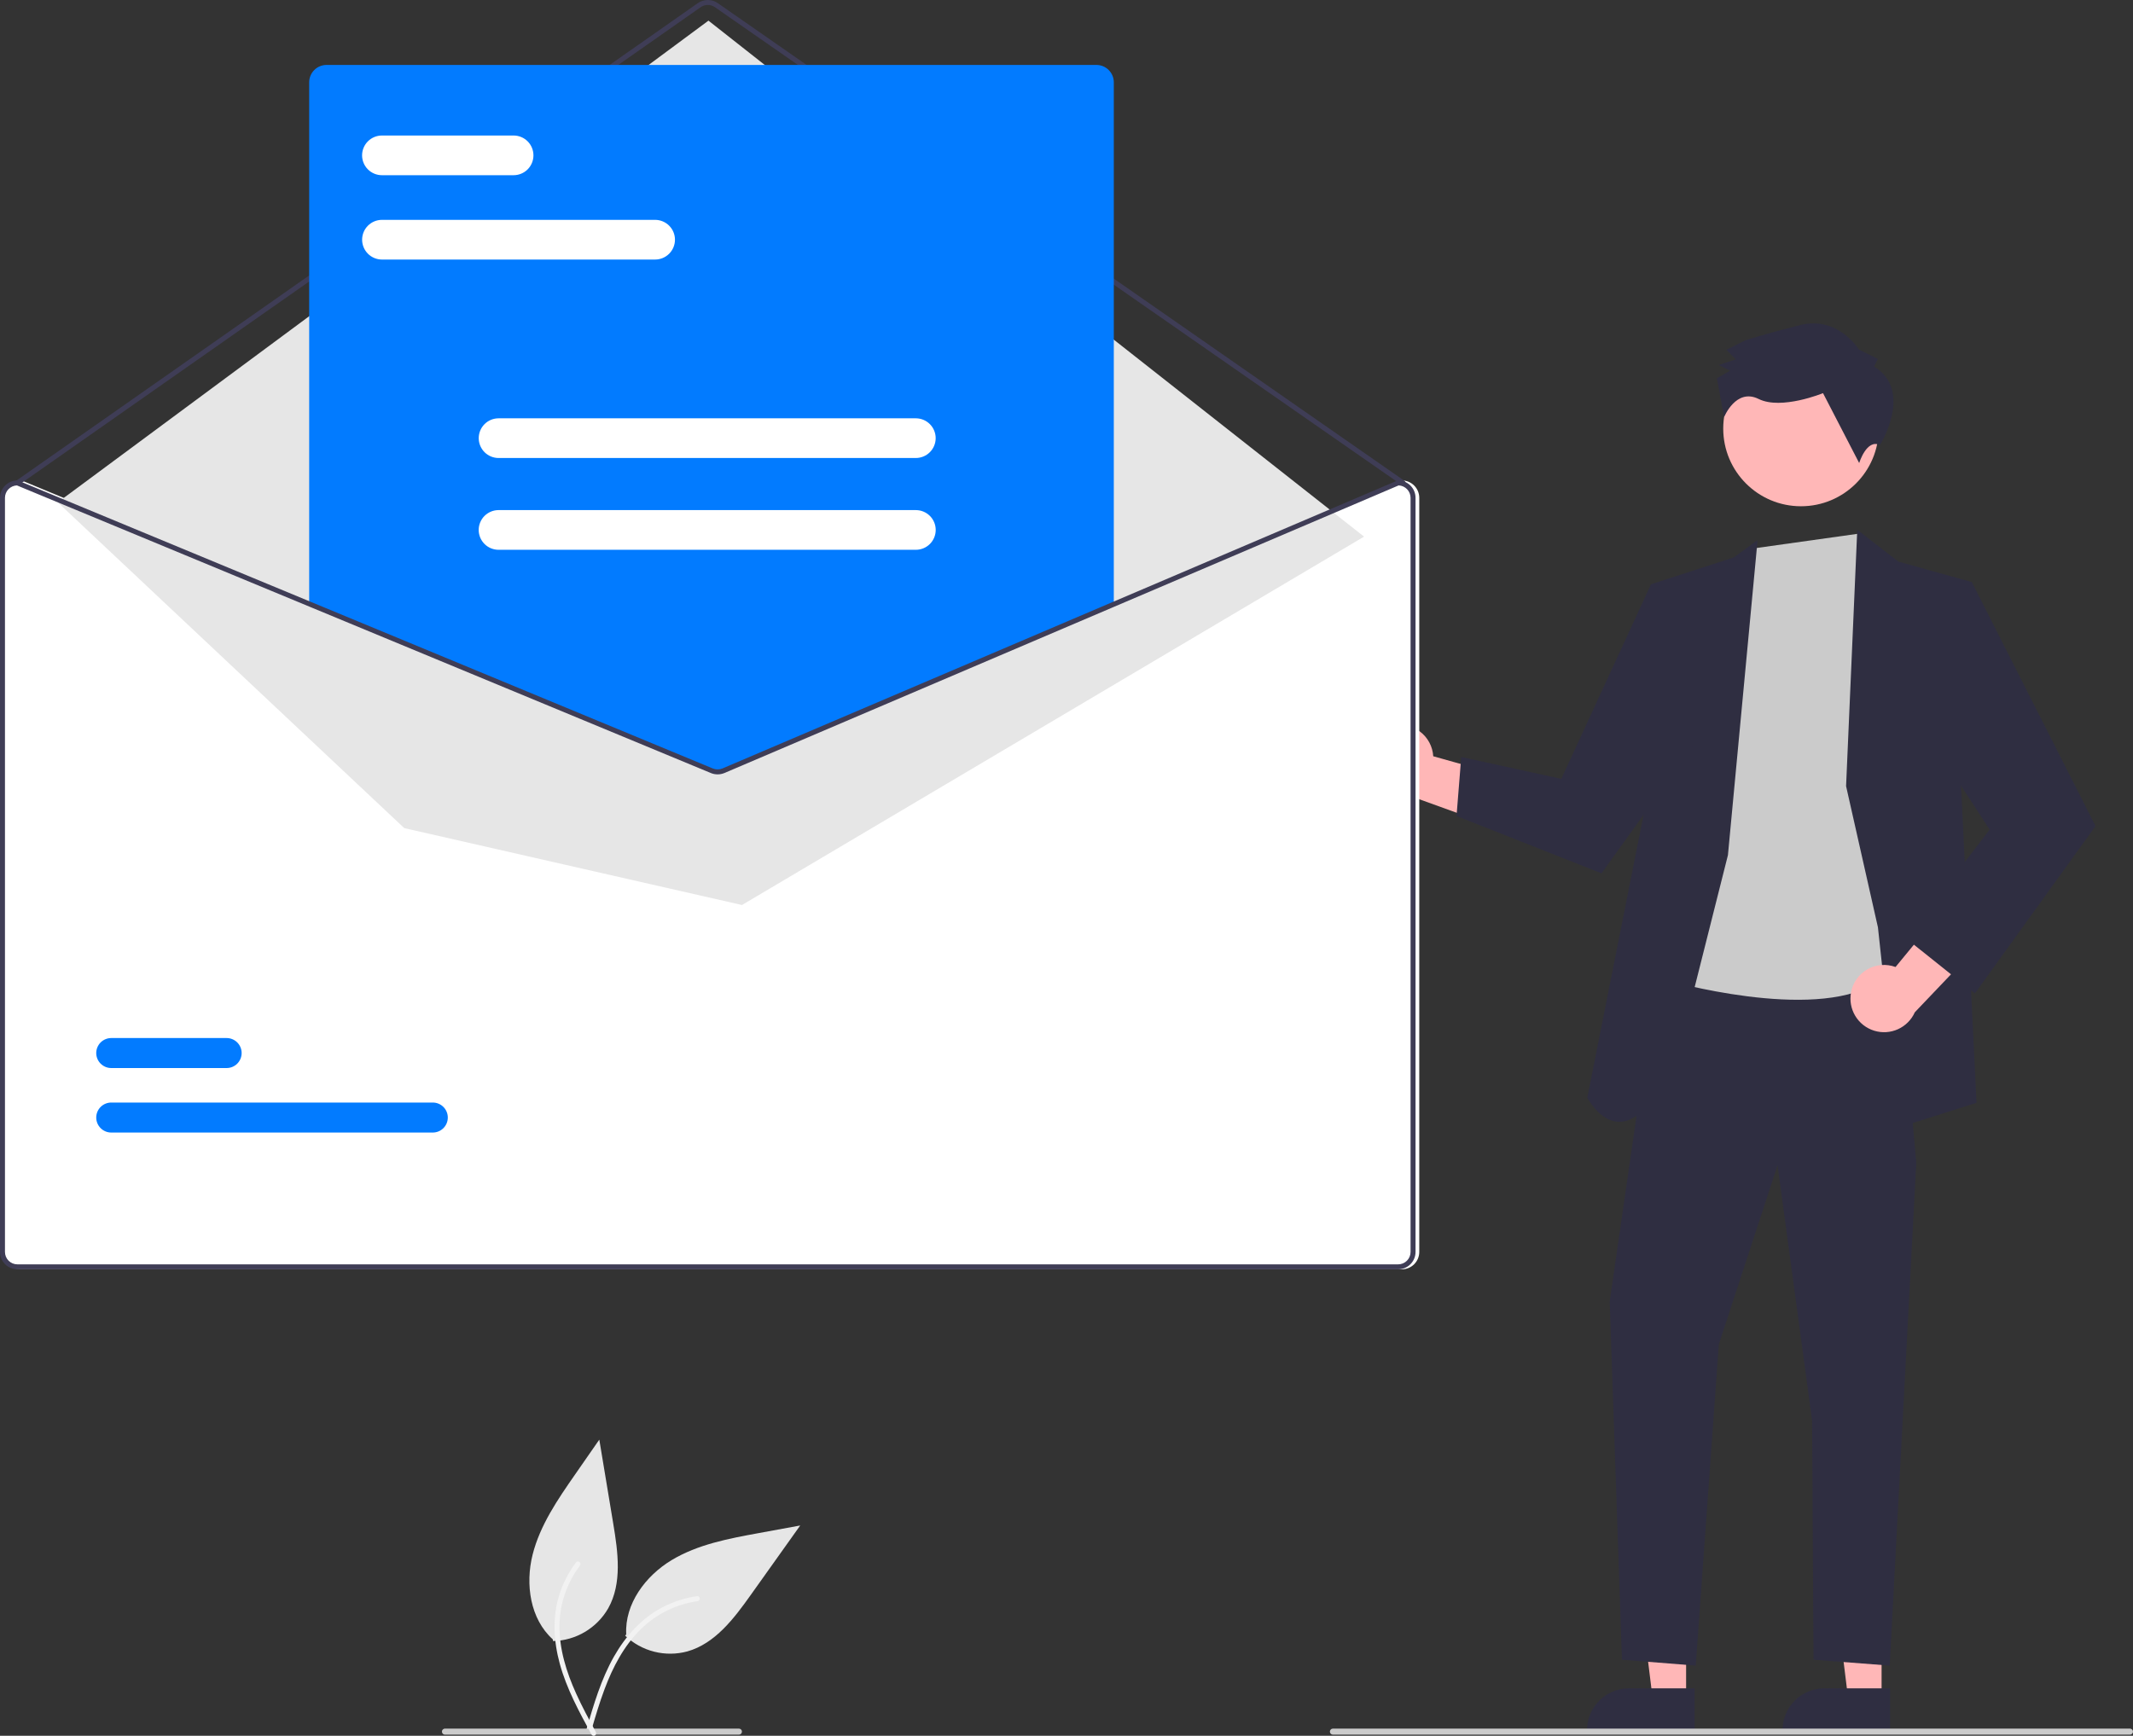 <svg width="403" height="328" viewBox="0 0 403 328" fill="none" xmlns="http://www.w3.org/2000/svg">
<rect x="0" y="0" width="403" height="328" fill="#333333" stroke="none"/>
<g clip-path="url(#clip0_204_2)">
<path d="M118.124 309.094C119.662 310.554 121.551 311.593 123.608 312.112C125.665 312.631 127.821 312.612 129.868 312.057C135.115 310.568 138.676 305.839 141.837 301.397L151.189 288.263L143.307 289.707C137.639 290.746 131.831 291.836 126.894 294.807C121.958 297.778 118.004 303.082 118.317 308.831" fill="#E6E6E6"/>
<path d="M110.798 326.787C112.18 322.078 113.571 317.305 116.011 313.013C118.179 309.202 121.14 305.858 125.048 303.779C127.12 302.679 129.369 301.948 131.692 301.62C132.299 301.534 132.397 302.477 131.794 302.562C127.771 303.136 124.034 304.972 121.122 307.805C117.895 310.96 115.777 315.028 114.212 319.214C113.264 321.746 112.5 324.339 111.739 326.932C111.716 327.054 111.648 327.164 111.547 327.237C111.446 327.311 111.321 327.343 111.197 327.328C111.073 327.308 110.962 327.24 110.888 327.139C110.813 327.038 110.782 326.911 110.8 326.787L110.798 326.787Z" fill="#F2F2F2"/>
<path d="M262.999 137.143C263.898 136.927 264.833 136.91 265.738 137.094C266.644 137.278 267.498 137.658 268.241 138.207C268.983 138.756 269.597 139.461 270.037 140.273C270.477 141.084 270.734 141.983 270.79 142.904L292.413 148.977L283.59 156.612L264.409 149.674C262.853 149.664 261.355 149.085 260.198 148.045C259.042 147.006 258.307 145.579 258.133 144.034C257.959 142.49 258.359 140.935 259.256 139.665C260.153 138.395 261.485 137.498 262.999 137.143L262.999 137.143Z" fill="#FFB7B7"/>
<path d="M318.566 321.092L312.262 321.091L309.264 296.803L318.567 296.803L318.566 321.092Z" fill="#FFB7B7"/>
<path d="M320.173 327.196L299.849 327.195V326.938C299.85 324.842 300.683 322.832 302.167 321.35C303.65 319.868 305.662 319.035 307.76 319.035H307.76L320.173 319.036L320.173 327.196Z" fill="#2F2E41"/>
<path d="M355.499 321.092L349.196 321.091L346.197 296.803L355.499 296.803L355.499 321.092Z" fill="#FFB7B7"/>
<path d="M357.106 327.196L336.783 327.195V326.938C336.783 324.842 337.616 322.832 339.1 321.35C340.583 319.868 342.595 319.035 344.693 319.035H344.694L357.106 319.036L357.106 327.196Z" fill="#2F2E41"/>
<path d="M313.416 181.687L304.131 245.937L306.444 313.63L320.386 314.739L324.746 254.031L335.844 220.18L342.369 268.434L342.637 313.63L357.033 314.739L362.054 219.721L358.361 178.398L313.416 181.687Z" fill="#2F2E41"/>
<path d="M340.269 95.664C348.381 95.664 354.957 89.095 354.957 80.99C354.957 72.886 348.381 66.316 340.269 66.316C332.157 66.316 325.581 72.886 325.581 80.99C325.581 89.095 332.157 95.664 340.269 95.664Z" fill="#FFB7B7"/>
<path d="M331.216 103.646L315.001 185.259C315.001 185.259 342.301 193.087 354.261 185.86C366.22 178.634 360.861 156.325 360.861 156.325L358.671 118.364L354.623 108.765L351.189 100.84L331.216 103.646Z" fill="#CBCBCB"/>
<path d="M326.47 161.577L332.071 102.062L327.591 105.329L311.929 110.411L310.857 152.312L299.901 207.412C299.901 207.412 307.732 222.679 317.438 197.422L326.47 161.577Z" fill="#2F2E41"/>
<path d="M319.467 116.678L311.929 110.411L294.988 147.178L276.083 143.041L275.19 154.195L302.58 165.025L321.246 139.064L319.467 116.678Z" fill="#2F2E41"/>
<path d="M348.791 148.55L350.902 100.113L358.671 106.123L372.545 109.987L370.511 148.55L373.439 208.387L358.893 212.99L354.809 175.232L348.791 148.55Z" fill="#2F2E41"/>
<path d="M349.724 187.541C349.887 186.632 350.247 185.77 350.78 185.016C351.312 184.261 352.003 183.632 352.805 183.173C353.607 182.715 354.5 182.437 355.421 182.36C356.342 182.283 357.268 182.409 358.135 182.729L372.39 165.387L375.843 176.527L361.776 191.287C361.142 192.706 360.009 193.844 358.591 194.485C357.174 195.125 355.57 195.224 354.085 194.762C352.599 194.3 351.335 193.31 350.531 191.979C349.728 190.648 349.441 189.069 349.724 187.541V187.541Z" fill="#FFB7B7"/>
<path d="M363.256 115.364L372.545 109.987L395.919 156.101L373.131 187.716L360.133 177.333L375.916 156.771L361.531 134.685L363.256 115.364Z" fill="#2F2E41"/>
<path d="M354.083 69.259L354.795 67.827L351.213 66.049C351.213 66.049 347.26 59.624 340.108 61.429C332.956 63.235 329.738 64.316 329.738 64.316L326.164 66.112L327.958 67.895L324.74 68.976L326.89 70.043L324.388 71.479L325.735 78.842C325.735 78.842 327.971 73.258 332.271 75.392C336.57 77.526 344.434 74.289 344.434 74.289L351.267 87.499C351.267 87.499 352.676 82.868 355.189 84.103C355.189 84.103 361.61 73.888 354.083 69.259Z" fill="#2F2E41"/>
<path d="M264.865 90.788H264.771L210.907 113.767L137.209 145.207C136.921 145.328 136.612 145.391 136.3 145.392C135.988 145.394 135.678 145.334 135.389 145.216L59.354 113.701L4.167 90.825L4.082 90.788H3.988C3.118 90.789 2.283 91.135 1.667 91.75C1.051 92.365 0.705 93.199 0.704 94.069V236.573C0.705 237.443 1.051 238.277 1.667 238.893C2.283 239.508 3.118 239.854 3.988 239.855H264.865C265.736 239.854 266.571 239.508 267.187 238.893C267.802 238.277 268.149 237.443 268.15 236.573V94.069C268.149 93.199 267.802 92.365 267.187 91.75C266.571 91.135 265.736 90.789 264.865 90.788V90.788Z" fill="white"/>
<path d="M265.099 91.725C265.004 91.725 264.91 91.696 264.832 91.641L135.069 1.356C134.674 1.082 134.205 0.936 133.725 0.937C133.244 0.938 132.775 1.085 132.381 1.36L3.554 91.64C3.452 91.712 3.326 91.74 3.203 91.718C3.081 91.696 2.972 91.627 2.901 91.525C2.829 91.424 2.801 91.298 2.823 91.175C2.844 91.053 2.913 90.944 3.015 90.873L131.843 0.593C132.394 0.208 133.05 0.001 133.723 -3.18232e-06C134.396 -0.001 135.053 0.204 135.606 0.586L265.368 90.872C265.45 90.929 265.511 91.011 265.544 91.105C265.576 91.2 265.577 91.302 265.547 91.397C265.517 91.492 265.458 91.575 265.377 91.634C265.297 91.694 265.199 91.725 265.099 91.725L265.099 91.725Z" fill="#3F3D56"/>
<path d="M10.915 94.926L133.852 3.9L257.722 101.403L140.186 171.014L76.375 156.482L10.915 94.926Z" fill="#E6E6E6"/>
<path d="M81.761 214.01H21.027C20.654 214.011 20.285 213.939 19.94 213.797C19.595 213.655 19.282 213.447 19.017 213.184C18.753 212.921 18.543 212.609 18.4 212.265C18.256 211.921 18.182 211.552 18.182 211.179C18.181 210.807 18.254 210.438 18.397 210.093C18.539 209.749 18.748 209.436 19.011 209.172C19.275 208.909 19.588 208.699 19.932 208.557C20.277 208.414 20.646 208.341 21.019 208.34H81.761C82.134 208.339 82.504 208.412 82.849 208.554C83.194 208.695 83.507 208.904 83.771 209.166C84.036 209.429 84.245 209.742 84.389 210.086C84.532 210.43 84.606 210.798 84.607 211.171C84.607 211.544 84.534 211.913 84.392 212.257C84.25 212.601 84.041 212.914 83.777 213.178C83.514 213.442 83.201 213.651 82.856 213.794C82.512 213.936 82.142 214.01 81.77 214.01H81.761Z" fill="#027BFF"/>
<path d="M42.817 201.822H21.027C20.654 201.823 20.285 201.751 19.94 201.609C19.595 201.467 19.282 201.259 19.017 200.996C18.753 200.733 18.543 200.421 18.4 200.077C18.256 199.733 18.182 199.364 18.182 198.992C18.181 198.619 18.254 198.25 18.397 197.906C18.539 197.561 18.748 197.248 19.011 196.984C19.275 196.721 19.588 196.512 19.932 196.369C20.277 196.226 20.646 196.153 21.019 196.153H42.817C43.569 196.152 44.29 196.451 44.822 196.981C45.355 197.512 45.654 198.232 45.655 198.983C45.656 199.734 45.359 200.455 44.828 200.988C44.298 201.52 43.578 201.82 42.826 201.822H42.817Z" fill="#027BFF"/>
<path d="M135.581 145.626C135.119 145.626 134.662 145.537 134.235 145.362L58.416 113.932V15.551C58.417 14.681 58.763 13.847 59.379 13.232C59.995 12.617 60.83 12.271 61.7 12.27H207.153C208.024 12.271 208.859 12.617 209.475 13.232C210.09 13.847 210.437 14.681 210.438 15.551V114.001L210.295 114.062L136.968 145.347C136.529 145.532 136.057 145.626 135.581 145.626V145.626Z" fill="#027BFF"/>
<path d="M264.161 90.788H264.067L210.203 113.767L136.505 145.207C136.217 145.328 135.908 145.391 135.596 145.392C135.284 145.394 134.974 145.334 134.685 145.216L58.65 113.701L3.463 90.825L3.378 90.788H3.284C2.414 90.789 1.579 91.135 0.963 91.75C0.347 92.365 0.001 93.199 0 94.069V236.573C0.001 237.443 0.347 238.277 0.963 238.893C1.579 239.508 2.414 239.854 3.284 239.855H264.161C265.032 239.854 265.867 239.508 266.483 238.893C267.098 238.277 267.445 237.443 267.446 236.573V94.069C267.445 93.199 267.098 92.365 266.483 91.75C265.867 91.135 265.032 90.789 264.161 90.788ZM266.507 236.573C266.507 237.195 266.26 237.791 265.82 238.23C265.38 238.67 264.784 238.917 264.161 238.917H3.284C2.662 238.917 2.066 238.67 1.626 238.23C1.186 237.791 0.939 237.195 0.938 236.573V94.069C0.939 93.463 1.175 92.881 1.595 92.444C2.016 92.007 2.589 91.75 3.195 91.725L58.65 114.713L134.324 146.083C135.143 146.416 136.061 146.411 136.876 146.069L210.203 114.784L264.255 91.725C264.86 91.751 265.432 92.01 265.852 92.446C266.271 92.883 266.506 93.464 266.507 94.069L266.507 236.573Z" fill="#3F3D56"/>
<path d="M123.777 49.045H72.165C71.171 49.043 70.218 48.647 69.515 47.944C68.812 47.241 68.418 46.288 68.418 45.295C68.418 44.301 68.812 43.349 69.515 42.645C70.218 41.942 71.171 41.547 72.165 41.545H123.777C124.772 41.547 125.725 41.942 126.427 42.645C127.13 43.349 127.524 44.301 127.524 45.295C127.524 46.288 127.13 47.241 126.427 47.944C125.725 48.647 124.772 49.043 123.777 49.045V49.045Z" fill="white"/>
<path d="M97.033 33.107H72.165C71.169 33.107 70.215 32.712 69.511 32.009C68.807 31.305 68.411 30.352 68.411 29.357C68.411 28.362 68.807 27.408 69.511 26.705C70.215 26.002 71.169 25.607 72.165 25.607H97.033C98.028 25.607 98.983 26.002 99.687 26.705C100.391 27.408 100.786 28.362 100.786 29.357C100.786 30.352 100.391 31.305 99.687 32.009C98.983 32.712 98.028 33.107 97.033 33.107V33.107Z" fill="white"/>
<path d="M173.029 86.546H94.203C93.207 86.546 92.252 86.151 91.549 85.448C90.845 84.744 90.449 83.791 90.449 82.796C90.449 81.801 90.845 80.847 91.549 80.144C92.252 79.441 93.207 79.046 94.203 79.046H173.029C174.024 79.046 174.979 79.441 175.683 80.144C176.387 80.847 176.783 81.801 176.783 82.796C176.783 83.791 176.387 84.744 175.683 85.448C174.979 86.151 174.024 86.546 173.029 86.546V86.546Z" fill="white"/>
<path d="M173.029 103.89H94.203C93.709 103.891 93.22 103.795 92.764 103.607C92.308 103.419 91.894 103.143 91.544 102.794C91.195 102.446 90.918 102.032 90.729 101.577C90.54 101.121 90.442 100.633 90.442 100.14C90.442 99.647 90.54 99.159 90.729 98.704C90.918 98.248 91.195 97.835 91.544 97.486C91.894 97.138 92.308 96.862 92.764 96.674C93.22 96.486 93.709 96.389 94.203 96.39H173.029C173.522 96.389 174.011 96.486 174.467 96.674C174.924 96.862 175.338 97.138 175.687 97.486C176.037 97.835 176.314 98.248 176.503 98.704C176.692 99.159 176.789 99.647 176.789 100.14C176.789 100.633 176.692 101.121 176.503 101.577C176.314 102.032 176.037 102.446 175.687 102.794C175.338 103.143 174.924 103.419 174.467 103.607C174.011 103.795 173.522 103.891 173.029 103.89V103.89Z" fill="white"/>
<path d="M402.427 327.788H251.836C251.684 327.788 251.538 327.728 251.431 327.621C251.323 327.513 251.263 327.368 251.263 327.216C251.263 327.064 251.323 326.919 251.431 326.812C251.538 326.704 251.684 326.644 251.836 326.644H402.427C402.579 326.644 402.725 326.704 402.832 326.812C402.94 326.919 403 327.064 403 327.216C403 327.368 402.94 327.513 402.832 327.621C402.725 327.728 402.579 327.788 402.427 327.788Z" fill="#CBCBCB"/>
<path d="M139.608 327.788H84.066C83.915 327.788 83.769 327.728 83.662 327.621C83.554 327.513 83.494 327.368 83.494 327.216C83.494 327.064 83.554 326.919 83.662 326.812C83.769 326.704 83.915 326.644 84.066 326.644H139.608C139.76 326.644 139.905 326.704 140.013 326.812C140.12 326.919 140.18 327.064 140.18 327.216C140.18 327.368 140.12 327.513 140.013 327.621C139.905 327.728 139.76 327.788 139.608 327.788Z" fill="#CBCBCB"/>
<path d="M104.489 310.101C106.61 310.053 108.682 309.459 110.507 308.378C112.331 307.297 113.847 305.764 114.906 303.928C117.576 299.176 116.763 293.314 115.869 287.938L113.23 272.037L108.661 278.614C105.375 283.343 102.026 288.208 100.623 293.793C99.22 299.377 100.16 305.923 104.44 309.779" fill="#E6E6E6"/>
<path d="M111.782 327.807C109.439 323.495 107.055 319.131 105.757 314.369C104.604 310.14 104.343 305.682 105.646 301.455C106.339 299.215 107.417 297.113 108.833 295.243C109.203 294.755 109.938 295.354 109.571 295.839C107.123 299.081 105.769 303.016 105.705 307.076C105.643 311.586 107.013 315.962 108.858 320.033C109.973 322.495 111.261 324.873 112.551 327.247C112.622 327.35 112.65 327.476 112.631 327.599C112.612 327.723 112.546 327.834 112.447 327.91C112.345 327.983 112.218 328.014 112.094 327.994C111.97 327.975 111.859 327.907 111.784 327.806L111.782 327.807Z" fill="#F2F2F2"/>
</g>
<defs>
<clipPath id="clip0_204_2">
<rect width="403" height="328" fill="white"/>
</clipPath>
</defs>
</svg>
